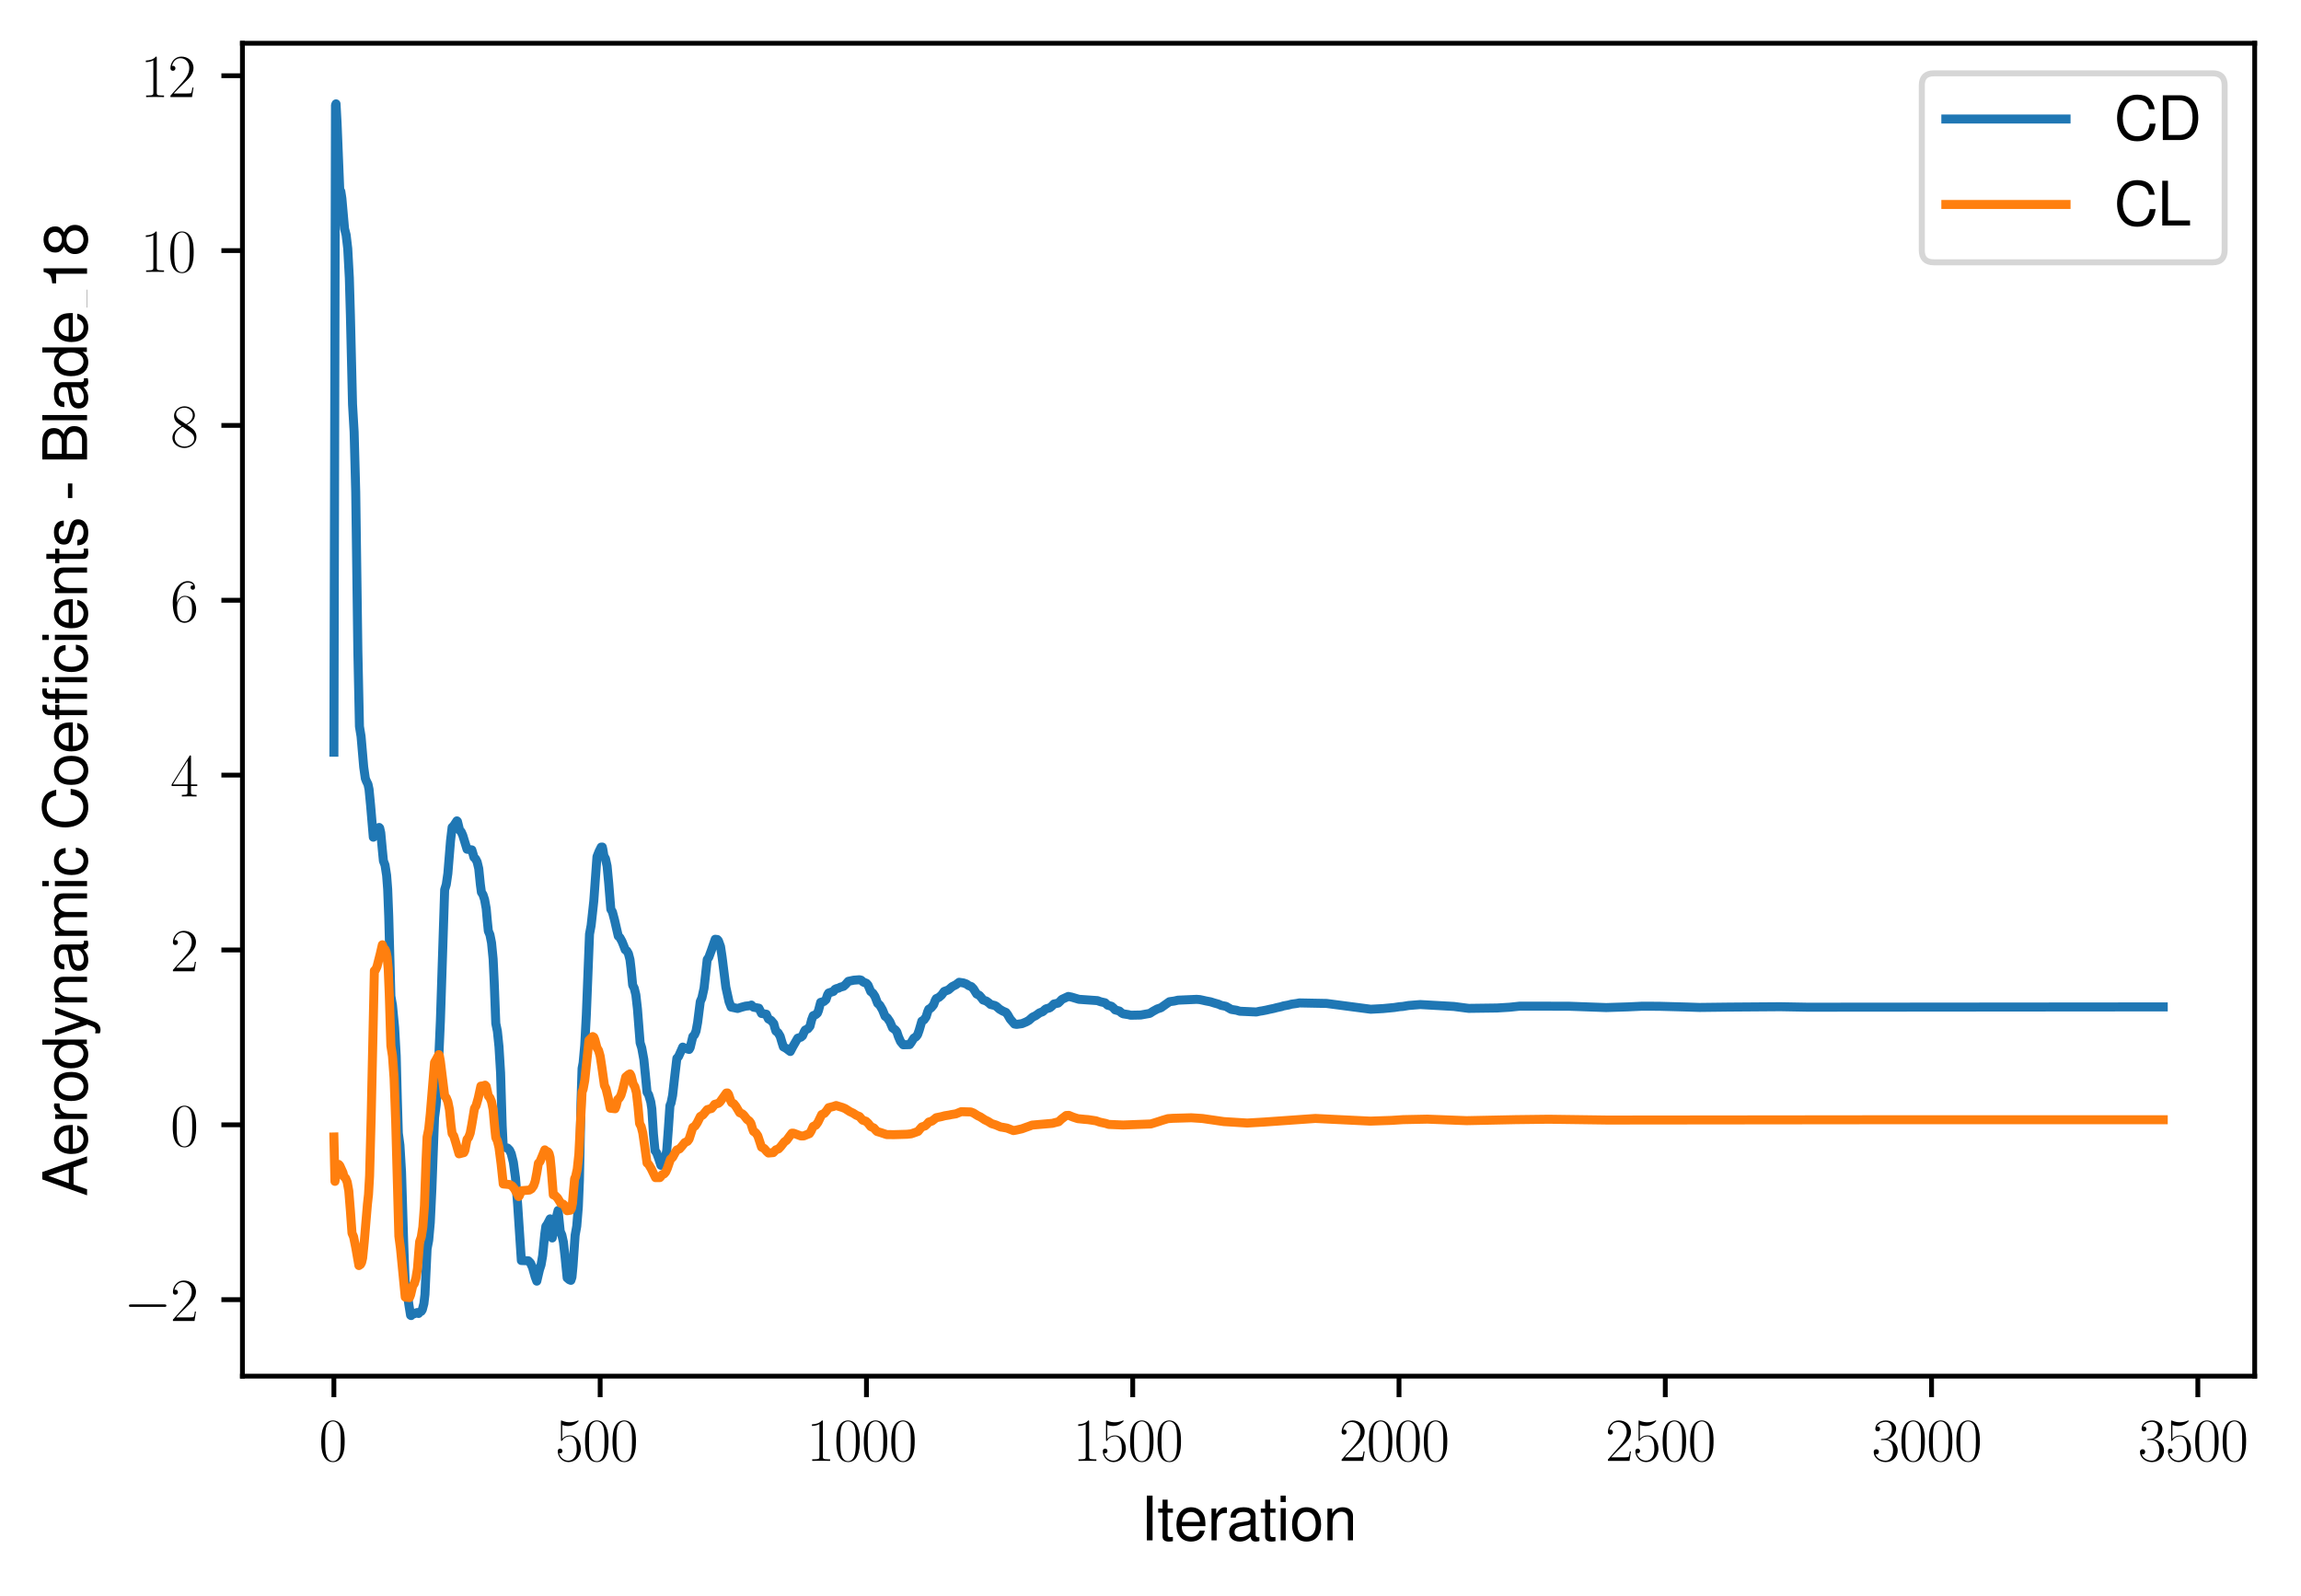 <?xml version="1.0" encoding="utf-8" standalone="no"?>
<!DOCTYPE svg PUBLIC "-//W3C//DTD SVG 1.1//EN"
  "http://www.w3.org/Graphics/SVG/1.1/DTD/svg11.dtd">
<svg xmlns:xlink="http://www.w3.org/1999/xlink" width="382.839pt" height="265.601pt" viewBox="0 0 382.839 265.601" xmlns="http://www.w3.org/2000/svg" version="1.1">
 <defs>
  <style type="text/css">*{stroke-linejoin: round; stroke-linecap: butt}</style>
 </defs>
 <g id="figure_1">
  <g id="patch_1">
   <path d="M 0 265.601 
L 382.839 265.601 
L 382.839 0 
L 0 0 
z
" style="fill: #ffffff"/>
  </g>
  <g id="axes_1">
   <g id="patch_2">
    <path d="M 40.335 228.96 
L 375.135 228.96 
L 375.135 7.2 
L 40.335 7.2 
z
" style="fill: #ffffff"/>
   </g>
   <g id="matplotlib.axis_1">
    <g id="xtick_1">
     <g id="line2d_1">
      <defs>
       <path id="mf5f11f2e74" d="M 0 0 
L 0 3.5 
" style="stroke: #000000; stroke-width: 0.8"/>
      </defs>
      <g>
       <use xlink:href="#mf5f11f2e74" x="55.553" y="228.96" style="stroke: #000000; stroke-width: 0.8"/>
      </g>
     </g>
     <g id="text_1">
      <!-- $\mathdefault{0}$ -->
      <g transform="translate(53.062 243.058) scale(0.1 -0.1)">
       <defs>
        <path id="CMR17-30" d="M 2688 2038 
C 2688 2430 2682 3099 2413 3613 
C 2176 4063 1798 4224 1466 4224 
C 1158 4224 768 4082 525 3620 
C 269 3137 243 2539 243 2038 
C 243 1671 250 1112 448 623 
C 723 -39 1216 -128 1466 -128 
C 1760 -128 2208 -7 2470 604 
C 2662 1048 2688 1568 2688 2038 
z
M 1466 -26 
C 1056 -26 813 328 723 816 
C 653 1196 653 1749 653 2109 
C 653 2604 653 3015 736 3407 
C 858 3954 1216 4121 1466 4121 
C 1728 4121 2067 3947 2189 3420 
C 2272 3054 2278 2623 2278 2109 
C 2278 1691 2278 1176 2202 797 
C 2067 96 1690 -26 1466 -26 
z
" transform="scale(0.016)"/>
       </defs>
       <use xlink:href="#CMR17-30" transform="scale(0.996)"/>
      </g>
     </g>
    </g>
    <g id="xtick_2">
     <g id="line2d_2">
      <g>
       <use xlink:href="#mf5f11f2e74" x="99.856" y="228.96" style="stroke: #000000; stroke-width: 0.8"/>
      </g>
     </g>
     <g id="text_2">
      <!-- $\mathdefault{500}$ -->
      <g transform="translate(92.384 243.058) scale(0.1 -0.1)">
       <defs>
        <path id="CMR17-35" d="M 730 3750 
C 794 3724 1056 3641 1325 3641 
C 1920 3641 2246 3961 2432 4140 
C 2432 4191 2432 4224 2394 4224 
C 2387 4224 2374 4224 2323 4198 
C 2099 4102 1837 4032 1517 4032 
C 1325 4032 1037 4055 723 4191 
C 653 4224 640 4224 634 4224 
C 602 4224 595 4217 595 4090 
L 595 2231 
C 595 2113 595 2080 659 2080 
C 691 2080 704 2093 736 2139 
C 941 2435 1222 2560 1542 2560 
C 1766 2560 2246 2415 2246 1293 
C 2246 1087 2246 716 2054 422 
C 1894 159 1645 25 1370 25 
C 947 25 518 319 403 812 
C 429 806 480 793 506 793 
C 589 793 749 838 749 1036 
C 749 1209 627 1280 506 1280 
C 358 1280 262 1190 262 1011 
C 262 454 704 -128 1382 -128 
C 2042 -128 2669 441 2669 1267 
C 2669 2054 2170 2662 1549 2662 
C 1222 2662 947 2540 730 2304 
L 730 3750 
z
" transform="scale(0.016)"/>
       </defs>
       <use xlink:href="#CMR17-35" transform="scale(0.996)"/>
       <use xlink:href="#CMR17-30" transform="translate(45.69 0) scale(0.996)"/>
       <use xlink:href="#CMR17-30" transform="translate(91.381 0) scale(0.996)"/>
      </g>
     </g>
    </g>
    <g id="xtick_3">
     <g id="line2d_3">
      <g>
       <use xlink:href="#mf5f11f2e74" x="144.16" y="228.96" style="stroke: #000000; stroke-width: 0.8"/>
      </g>
     </g>
     <g id="text_3">
      <!-- $\mathdefault{1000}$ -->
      <g transform="translate(134.197 243.058) scale(0.1 -0.1)">
       <defs>
        <path id="CMR17-31" d="M 1702 4083 
C 1702 4217 1696 4224 1606 4224 
C 1357 3927 979 3833 621 3820 
C 602 3820 570 3820 563 3808 
C 557 3795 557 3782 557 3648 
C 755 3648 1088 3686 1344 3839 
L 1344 467 
C 1344 243 1331 166 781 166 
L 589 166 
L 589 0 
C 896 6 1216 12 1523 12 
C 1830 12 2150 6 2458 0 
L 2458 166 
L 2266 166 
C 1715 166 1702 236 1702 467 
L 1702 4083 
z
" transform="scale(0.016)"/>
       </defs>
       <use xlink:href="#CMR17-31" transform="scale(0.996)"/>
       <use xlink:href="#CMR17-30" transform="translate(45.69 0) scale(0.996)"/>
       <use xlink:href="#CMR17-30" transform="translate(91.381 0) scale(0.996)"/>
       <use xlink:href="#CMR17-30" transform="translate(137.071 0) scale(0.996)"/>
      </g>
     </g>
    </g>
    <g id="xtick_4">
     <g id="line2d_4">
      <g>
       <use xlink:href="#mf5f11f2e74" x="188.463" y="228.96" style="stroke: #000000; stroke-width: 0.8"/>
      </g>
     </g>
     <g id="text_4">
      <!-- $\mathdefault{1500}$ -->
      <g transform="translate(178.5 243.058) scale(0.1 -0.1)">
       <use xlink:href="#CMR17-31" transform="scale(0.996)"/>
       <use xlink:href="#CMR17-35" transform="translate(45.69 0) scale(0.996)"/>
       <use xlink:href="#CMR17-30" transform="translate(91.381 0) scale(0.996)"/>
       <use xlink:href="#CMR17-30" transform="translate(137.071 0) scale(0.996)"/>
      </g>
     </g>
    </g>
    <g id="xtick_5">
     <g id="line2d_5">
      <g>
       <use xlink:href="#mf5f11f2e74" x="232.766" y="228.96" style="stroke: #000000; stroke-width: 0.8"/>
      </g>
     </g>
     <g id="text_5">
      <!-- $\mathdefault{2000}$ -->
      <g transform="translate(222.803 243.058) scale(0.1 -0.1)">
       <defs>
        <path id="CMR17-32" d="M 2669 990 
L 2554 990 
C 2490 537 2438 460 2413 422 
C 2381 371 1920 371 1830 371 
L 602 371 
C 832 620 1280 1073 1824 1596 
C 2214 1966 2669 2400 2669 3033 
C 2669 3788 2067 4224 1395 4224 
C 691 4224 262 3603 262 3027 
C 262 2777 448 2745 525 2745 
C 589 2745 781 2783 781 3007 
C 781 3206 614 3264 525 3264 
C 486 3264 448 3257 422 3244 
C 544 3788 915 4057 1306 4057 
C 1862 4057 2227 3616 2227 3033 
C 2227 2477 1901 1998 1536 1583 
L 262 147 
L 262 0 
L 2515 0 
L 2669 990 
z
" transform="scale(0.016)"/>
       </defs>
       <use xlink:href="#CMR17-32" transform="scale(0.996)"/>
       <use xlink:href="#CMR17-30" transform="translate(45.69 0) scale(0.996)"/>
       <use xlink:href="#CMR17-30" transform="translate(91.381 0) scale(0.996)"/>
       <use xlink:href="#CMR17-30" transform="translate(137.071 0) scale(0.996)"/>
      </g>
     </g>
    </g>
    <g id="xtick_6">
     <g id="line2d_6">
      <g>
       <use xlink:href="#mf5f11f2e74" x="277.069" y="228.96" style="stroke: #000000; stroke-width: 0.8"/>
      </g>
     </g>
     <g id="text_6">
      <!-- $\mathdefault{2500}$ -->
      <g transform="translate(267.107 243.058) scale(0.1 -0.1)">
       <use xlink:href="#CMR17-32" transform="scale(0.996)"/>
       <use xlink:href="#CMR17-35" transform="translate(45.69 0) scale(0.996)"/>
       <use xlink:href="#CMR17-30" transform="translate(91.381 0) scale(0.996)"/>
       <use xlink:href="#CMR17-30" transform="translate(137.071 0) scale(0.996)"/>
      </g>
     </g>
    </g>
    <g id="xtick_7">
     <g id="line2d_7">
      <g>
       <use xlink:href="#mf5f11f2e74" x="321.373" y="228.96" style="stroke: #000000; stroke-width: 0.8"/>
      </g>
     </g>
     <g id="text_7">
      <!-- $\mathdefault{3000}$ -->
      <g transform="translate(311.41 243.058) scale(0.1 -0.1)">
       <defs>
        <path id="CMR17-33" d="M 1414 2176 
C 1984 2176 2234 1673 2234 1094 
C 2234 322 1824 25 1453 25 
C 1114 25 563 193 390 691 
C 422 678 454 678 486 678 
C 640 678 755 780 755 947 
C 755 1132 614 1216 486 1216 
C 378 1216 211 1164 211 927 
C 211 335 787 -128 1466 -128 
C 2176 -128 2720 432 2720 1087 
C 2720 1718 2208 2176 1600 2246 
C 2086 2347 2554 2776 2554 3353 
C 2554 3856 2048 4224 1472 4224 
C 890 4224 378 3862 378 3347 
C 378 3123 544 3084 627 3084 
C 762 3084 877 3167 877 3334 
C 877 3500 762 3584 627 3584 
C 602 3584 570 3584 544 3571 
C 730 3999 1235 4076 1459 4076 
C 1683 4076 2106 3966 2106 3347 
C 2106 3167 2080 2851 1862 2574 
C 1670 2329 1453 2316 1242 2297 
C 1210 2297 1062 2284 1037 2284 
C 992 2278 966 2272 966 2227 
C 966 2182 973 2176 1101 2176 
L 1414 2176 
z
" transform="scale(0.016)"/>
       </defs>
       <use xlink:href="#CMR17-33" transform="scale(0.996)"/>
       <use xlink:href="#CMR17-30" transform="translate(45.69 0) scale(0.996)"/>
       <use xlink:href="#CMR17-30" transform="translate(91.381 0) scale(0.996)"/>
       <use xlink:href="#CMR17-30" transform="translate(137.071 0) scale(0.996)"/>
      </g>
     </g>
    </g>
    <g id="xtick_8">
     <g id="line2d_8">
      <g>
       <use xlink:href="#mf5f11f2e74" x="365.676" y="228.96" style="stroke: #000000; stroke-width: 0.8"/>
      </g>
     </g>
     <g id="text_8">
      <!-- $\mathdefault{3500}$ -->
      <g transform="translate(355.713 243.058) scale(0.1 -0.1)">
       <use xlink:href="#CMR17-33" transform="scale(0.996)"/>
       <use xlink:href="#CMR17-35" transform="translate(45.69 0) scale(0.996)"/>
       <use xlink:href="#CMR17-30" transform="translate(91.381 0) scale(0.996)"/>
       <use xlink:href="#CMR17-30" transform="translate(137.071 0) scale(0.996)"/>
      </g>
     </g>
    </g>
    <g id="text_9">
     <!-- Iteration -->
     <g transform="translate(189.787 256.279) scale(0.1 -0.1)">
      <defs>
       <path id="NimbusSanL-Regu-49" d="M 1242 4672 
L 640 4672 
L 640 0 
L 1242 0 
L 1242 4672 
z
" transform="scale(0.016)"/>
       <path id="NimbusSanL-Regu-74" d="M 1626 3328 
L 1075 3328 
L 1075 4249 
L 544 4249 
L 544 3328 
L 90 3328 
L 90 2892 
L 544 2892 
L 544 402 
C 544 64 774 -128 1190 -128 
C 1318 -128 1446 -116 1626 -84 
L 1626 364 
C 1555 345 1472 339 1370 339 
C 1139 339 1075 402 1075 634 
L 1075 2892 
L 1626 2892 
L 1626 3328 
z
" transform="scale(0.016)"/>
       <path id="NimbusSanL-Regu-65" d="M 3283 1484 
C 3283 1998 3245 2311 3149 2565 
C 2931 3123 2419 3456 1792 3456 
C 858 3456 256 2734 256 1619 
C 256 545 838 -128 1779 -128 
C 2547 -128 3078 307 3213 1018 
L 2675 1018 
C 2528 588 2227 364 1798 364 
C 1459 364 1171 514 992 787 
C 864 974 819 1161 813 1484 
L 3283 1484 
z
M 826 1920 
C 870 2552 1248 2963 1786 2963 
C 2310 2963 2714 2519 2714 1959 
C 2714 1946 2714 1933 2707 1920 
L 826 1920 
z
" transform="scale(0.016)"/>
       <path id="NimbusSanL-Regu-72" d="M 442 3328 
L 442 0 
L 979 0 
L 979 1727 
C 979 2203 1101 2514 1357 2698 
C 1523 2819 1683 2857 2054 2863 
L 2054 3404 
C 1965 3449 1920 3456 1850 3456 
C 1504 3456 1242 3251 934 2750 
L 934 3328 
L 442 3328 
z
" transform="scale(0.016)"/>
       <path id="NimbusSanL-Regu-61" d="M 3424 332 
C 3366 320 3341 320 3309 320 
C 3123 320 3021 415 3021 581 
L 3021 2542 
C 3021 3135 2586 3456 1760 3456 
C 1274 3456 870 3315 646 3065 
C 493 2893 429 2702 416 2370 
L 954 2370 
C 998 2778 1242 2963 1741 2963 
C 2221 2963 2490 2784 2490 2466 
L 2490 2326 
C 2490 2103 2355 2007 1933 1956 
C 1178 1861 1062 1835 858 1753 
C 467 1593 269 1294 269 861 
C 269 256 691 -128 1370 -128 
C 1792 -128 2131 19 2509 364 
C 2547 25 2714 -128 3059 -128 
C 3168 -128 3251 -116 3424 -71 
L 3424 332 
z
M 2490 1071 
C 2490 893 2438 785 2278 638 
C 2061 441 1798 339 1485 339 
C 1069 339 826 536 826 874 
C 826 1224 1062 1402 1632 1485 
C 2195 1562 2310 1587 2490 1670 
L 2490 1071 
z
" transform="scale(0.016)"/>
       <path id="NimbusSanL-Regu-69" d="M 960 3358 
L 429 3358 
L 429 0 
L 960 0 
L 960 3358 
z
M 960 4672 
L 422 4672 
L 422 3999 
L 960 3999 
L 960 4672 
z
" transform="scale(0.016)"/>
       <path id="NimbusSanL-Regu-6f" d="M 1741 3456 
C 800 3456 230 2784 230 1663 
C 230 543 794 -128 1747 -128 
C 2688 -128 3264 543 3264 1638 
C 3264 2791 2707 3456 1741 3456 
z
M 1747 2963 
C 2349 2963 2707 2472 2707 1644 
C 2707 861 2336 364 1747 364 
C 1152 364 787 855 787 1663 
C 787 2466 1152 2963 1747 2963 
z
" transform="scale(0.016)"/>
       <path id="NimbusSanL-Regu-6e" d="M 448 3328 
L 448 0 
L 986 0 
L 986 1835 
C 986 2539 1344 2988 1894 2988 
C 2317 2988 2586 2732 2586 2328 
L 2586 0 
L 3117 0 
L 3117 2539 
C 3117 3097 2701 3456 2054 3456 
C 1555 3456 1235 3263 941 2796 
L 941 3328 
L 448 3328 
z
" transform="scale(0.016)"/>
      </defs>
      <use xlink:href="#NimbusSanL-Regu-49" transform="scale(0.996)"/>
      <use xlink:href="#NimbusSanL-Regu-74" transform="translate(27.695 0) scale(0.996)"/>
      <use xlink:href="#NimbusSanL-Regu-65" transform="translate(55.39 0) scale(0.996)"/>
      <use xlink:href="#NimbusSanL-Regu-72" transform="translate(110.782 0) scale(0.996)"/>
      <use xlink:href="#NimbusSanL-Regu-61" transform="translate(142.961 0) scale(0.996)"/>
      <use xlink:href="#NimbusSanL-Regu-74" transform="translate(198.353 0) scale(0.996)"/>
      <use xlink:href="#NimbusSanL-Regu-69" transform="translate(226.048 0) scale(0.996)"/>
      <use xlink:href="#NimbusSanL-Regu-6f" transform="translate(248.165 0) scale(0.996)"/>
      <use xlink:href="#NimbusSanL-Regu-6e" transform="translate(303.556 0) scale(0.996)"/>
     </g>
    </g>
   </g>
   <g id="matplotlib.axis_2">
    <g id="ytick_1">
     <g id="line2d_9">
      <defs>
       <path id="m9a852f6ca1" d="M 0 0 
L -3.5 0 
" style="stroke: #000000; stroke-width: 0.8"/>
      </defs>
      <g>
       <use xlink:href="#m9a852f6ca1" x="40.335" y="216.233" style="stroke: #000000; stroke-width: 0.8"/>
      </g>
     </g>
     <g id="text_10">
      <!-- $\mathdefault{−2}$ -->
      <g transform="translate(20.605 219.782) scale(0.1 -0.1)">
       <defs>
        <path id="CMSY10-0" d="M 4218 1472 
C 4326 1472 4442 1472 4442 1600 
C 4442 1728 4326 1728 4218 1728 
L 755 1728 
C 646 1728 531 1728 531 1600 
C 531 1472 646 1472 755 1472 
L 4218 1472 
z
" transform="scale(0.016)"/>
       </defs>
       <use xlink:href="#CMSY10-0" transform="scale(0.996)"/>
       <use xlink:href="#CMR17-32" transform="translate(77.487 0) scale(0.996)"/>
      </g>
     </g>
    </g>
    <g id="ytick_2">
     <g id="line2d_10">
      <g>
       <use xlink:href="#m9a852f6ca1" x="40.335" y="187.142" style="stroke: #000000; stroke-width: 0.8"/>
      </g>
     </g>
     <g id="text_11">
      <!-- $\mathdefault{0}$ -->
      <g transform="translate(28.353 190.692) scale(0.1 -0.1)">
       <use xlink:href="#CMR17-30" transform="scale(0.996)"/>
      </g>
     </g>
    </g>
    <g id="ytick_3">
     <g id="line2d_11">
      <g>
       <use xlink:href="#m9a852f6ca1" x="40.335" y="158.052" style="stroke: #000000; stroke-width: 0.8"/>
      </g>
     </g>
     <g id="text_12">
      <!-- $\mathdefault{2}$ -->
      <g transform="translate(28.353 161.601) scale(0.1 -0.1)">
       <use xlink:href="#CMR17-32" transform="scale(0.996)"/>
      </g>
     </g>
    </g>
    <g id="ytick_4">
     <g id="line2d_12">
      <g>
       <use xlink:href="#m9a852f6ca1" x="40.335" y="128.962" style="stroke: #000000; stroke-width: 0.8"/>
      </g>
     </g>
     <g id="text_13">
      <!-- $\mathdefault{4}$ -->
      <g transform="translate(28.353 132.511) scale(0.1 -0.1)">
       <defs>
        <path id="CMR17-34" d="M 2150 4147 
C 2150 4281 2144 4288 2029 4288 
L 128 1254 
L 128 1088 
L 1779 1088 
L 1779 460 
C 1779 230 1766 166 1318 166 
L 1197 166 
L 1197 0 
C 1402 12 1747 12 1965 12 
C 2182 12 2528 12 2733 0 
L 2733 166 
L 2611 166 
C 2163 166 2150 230 2150 460 
L 2150 1088 
L 2803 1088 
L 2803 1254 
L 2150 1254 
L 2150 4147 
z
M 1798 3723 
L 1798 1254 
L 256 1254 
L 1798 3723 
z
" transform="scale(0.016)"/>
       </defs>
       <use xlink:href="#CMR17-34" transform="scale(0.996)"/>
      </g>
     </g>
    </g>
    <g id="ytick_5">
     <g id="line2d_13">
      <g>
       <use xlink:href="#m9a852f6ca1" x="40.335" y="99.872" style="stroke: #000000; stroke-width: 0.8"/>
      </g>
     </g>
     <g id="text_14">
      <!-- $\mathdefault{6}$ -->
      <g transform="translate(28.353 103.421) scale(0.1 -0.1)">
       <defs>
        <path id="CMR17-36" d="M 678 2198 
C 678 3712 1395 4076 1811 4076 
C 1946 4076 2272 4049 2400 3782 
C 2298 3782 2106 3782 2106 3558 
C 2106 3385 2246 3328 2336 3328 
C 2394 3328 2566 3353 2566 3571 
C 2566 3987 2246 4224 1805 4224 
C 1043 4224 243 3411 243 2011 
C 243 257 966 -128 1478 -128 
C 2099 -128 2688 431 2688 1295 
C 2688 2101 2170 2688 1517 2688 
C 1126 2688 838 2430 678 1979 
L 678 2198 
z
M 1478 25 
C 691 25 691 1212 691 1450 
C 691 1914 909 2585 1504 2585 
C 1613 2585 1926 2585 2138 2140 
C 2253 1889 2253 1624 2253 1302 
C 2253 954 2253 696 2118 438 
C 1978 173 1773 25 1478 25 
z
" transform="scale(0.016)"/>
       </defs>
       <use xlink:href="#CMR17-36" transform="scale(0.996)"/>
      </g>
     </g>
    </g>
    <g id="ytick_6">
     <g id="line2d_14">
      <g>
       <use xlink:href="#m9a852f6ca1" x="40.335" y="70.782" style="stroke: #000000; stroke-width: 0.8"/>
      </g>
     </g>
     <g id="text_15">
      <!-- $\mathdefault{8}$ -->
      <g transform="translate(28.353 74.331) scale(0.1 -0.1)">
       <defs>
        <path id="CMR17-38" d="M 1741 2289 
C 2144 2494 2554 2803 2554 3298 
C 2554 3884 1990 4224 1472 4224 
C 890 4224 378 3800 378 3215 
C 378 3054 416 2777 666 2533 
C 730 2469 998 2276 1171 2154 
C 883 2006 211 1652 211 945 
C 211 282 838 -128 1459 -128 
C 2144 -128 2720 366 2720 1022 
C 2720 1607 2330 1877 2074 2051 
L 1741 2289 
z
M 902 2855 
C 851 2887 595 3086 595 3388 
C 595 3781 998 4076 1459 4076 
C 1965 4076 2336 3716 2336 3298 
C 2336 2700 1670 2359 1638 2359 
C 1632 2359 1626 2359 1574 2398 
L 902 2855 
z
M 2080 1536 
C 2176 1466 2483 1253 2483 861 
C 2483 385 2010 25 1472 25 
C 890 25 448 443 448 951 
C 448 1459 838 1884 1280 2083 
L 2080 1536 
z
" transform="scale(0.016)"/>
       </defs>
       <use xlink:href="#CMR17-38" transform="scale(0.996)"/>
      </g>
     </g>
    </g>
    <g id="ytick_7">
     <g id="line2d_15">
      <g>
       <use xlink:href="#m9a852f6ca1" x="40.335" y="41.691" style="stroke: #000000; stroke-width: 0.8"/>
      </g>
     </g>
     <g id="text_16">
      <!-- $\mathdefault{10}$ -->
      <g transform="translate(23.372 45.241) scale(0.1 -0.1)">
       <use xlink:href="#CMR17-31" transform="scale(0.996)"/>
       <use xlink:href="#CMR17-30" transform="translate(45.69 0) scale(0.996)"/>
      </g>
     </g>
    </g>
    <g id="ytick_8">
     <g id="line2d_16">
      <g>
       <use xlink:href="#m9a852f6ca1" x="40.335" y="12.601" style="stroke: #000000; stroke-width: 0.8"/>
      </g>
     </g>
     <g id="text_17">
      <!-- $\mathdefault{12}$ -->
      <g transform="translate(23.372 16.15) scale(0.1 -0.1)">
       <use xlink:href="#CMR17-31" transform="scale(0.996)"/>
       <use xlink:href="#CMR17-32" transform="translate(45.69 0) scale(0.996)"/>
      </g>
     </g>
    </g>
    <g id="text_18">
     <!-- Aerodynamic Coefficients - Blade_18 -->
     <g transform="translate(14.483 199.05) rotate(-90) scale(0.1 -0.1)">
      <defs>
       <path id="NimbusSanL-Regu-41" d="M 3034 1408 
L 3514 0 
L 4179 0 
L 2541 4672 
L 1773 4672 
L 109 0 
L 742 0 
L 1235 1408 
L 3034 1408 
z
M 2867 1907 
L 1382 1907 
L 2150 4032 
L 2867 1907 
z
" transform="scale(0.016)"/>
       <path id="NimbusSanL-Regu-64" d="M 3168 4672 
L 2637 4672 
L 2637 2937 
C 2413 3276 2054 3456 1606 3456 
C 736 3456 166 2759 166 1695 
C 166 568 723 -128 1626 -128 
C 2086 -128 2406 44 2694 460 
L 2694 19 
L 3168 19 
L 3168 4672 
z
M 1696 2956 
C 2272 2956 2637 2447 2637 1651 
C 2637 880 2266 371 1702 371 
C 1114 371 723 887 723 1663 
C 723 2440 1114 2956 1696 2956 
z
" transform="scale(0.016)"/>
       <path id="NimbusSanL-Regu-79" d="M 2483 3328 
L 1555 724 
L 698 3328 
L 128 3328 
L 1261 -29 
L 1056 -558 
C 973 -794 851 -884 627 -884 
C 550 -884 461 -871 346 -845 
L 346 -1325 
C 454 -1383 563 -1408 704 -1408 
C 877 -1408 1062 -1351 1203 -1248 
C 1370 -1127 1466 -986 1568 -718 
L 3059 3328 
L 2483 3328 
z
" transform="scale(0.016)"/>
       <path id="NimbusSanL-Regu-6d" d="M 448 3328 
L 448 0 
L 986 0 
L 986 2089 
C 986 2597 1338 2988 1773 2988 
C 2170 2988 2394 2744 2394 2315 
L 2394 0 
L 2931 0 
L 2931 2109 
C 2931 2597 3283 2988 3718 2988 
C 4109 2988 4339 2738 4339 2315 
L 4339 0 
L 4877 0 
L 4877 2520 
C 4877 3123 4531 3456 3904 3456 
C 3456 3456 3187 3321 2874 2943 
C 2675 3302 2406 3456 1971 3456 
C 1523 3456 1229 3289 941 2886 
L 941 3328 
L 448 3328 
z
" transform="scale(0.016)"/>
       <path id="NimbusSanL-Regu-63" d="M 3014 2237 
C 2989 2561 2918 2771 2790 2956 
C 2560 3270 2157 3456 1690 3456 
C 787 3456 198 2740 198 1632 
C 198 555 774 -128 1683 -128 
C 2483 -128 2989 352 3053 1167 
L 2515 1167 
C 2426 632 2150 364 1696 364 
C 1107 364 755 842 755 1632 
C 755 2466 1101 2963 1683 2963 
C 2131 2963 2413 2701 2477 2237 
L 3014 2237 
z
" transform="scale(0.016)"/>
       <path id="NimbusSanL-Regu-43" d="M 4237 3219 
C 4051 4236 3462 4736 2438 4736 
C 1811 4736 1306 4537 960 4154 
C 538 3696 307 3035 307 2284 
C 307 1522 544 867 986 415 
C 1344 44 1805 -128 2413 -128 
C 3552 -128 4192 485 4333 1712 
L 3718 1712 
C 3667 1394 3603 1178 3507 994 
C 3315 612 2918 396 2419 396 
C 1491 396 902 1134 902 2291 
C 902 3480 1466 4211 2368 4211 
C 2746 4211 3098 4096 3290 3918 
C 3462 3759 3558 3562 3629 3219 
L 4237 3219 
z
" transform="scale(0.016)"/>
       <path id="NimbusSanL-Regu-66" d="M 1651 3328 
L 1094 3328 
L 1094 3860 
C 1094 4087 1222 4204 1466 4204 
C 1510 4204 1530 4204 1651 4198 
L 1651 4639 
C 1530 4665 1459 4672 1350 4672 
C 858 4672 563 4390 563 3905 
L 563 3328 
L 115 3328 
L 115 2892 
L 563 2892 
L 563 0 
L 1094 0 
L 1094 2892 
L 1651 2892 
L 1651 3328 
z
" transform="scale(0.016)"/>
       <path id="NimbusSanL-Regu-2" d="M 1613 3328 
L 1056 3328 
L 1056 3860 
C 1056 4087 1184 4204 1427 4204 
C 1472 4204 1491 4204 1613 4198 
L 1613 4639 
C 1491 4665 1421 4672 1312 4672 
C 819 4672 525 4390 525 3905 
L 525 3328 
L 77 3328 
L 77 2892 
L 525 2892 
L 525 0 
L 1056 0 
L 1056 2892 
L 1613 2892 
L 1613 3328 
z
M 2790 3328 
L 2259 3328 
L 2259 0 
L 2790 0 
L 2790 3328 
z
M 2790 4672 
L 2259 4672 
L 2259 3999 
L 2790 3999 
L 2790 4672 
z
" transform="scale(0.016)"/>
       <path id="NimbusSanL-Regu-73" d="M 2803 2428 
C 2797 3084 2362 3456 1587 3456 
C 806 3456 301 3052 301 2434 
C 301 1912 570 1663 1363 1472 
L 1862 1351 
C 2234 1262 2381 1129 2381 887 
C 2381 574 2067 364 1600 364 
C 1312 364 1069 447 934 587 
C 851 683 813 778 781 1014 
L 218 1014 
C 243 243 678 -128 1555 -128 
C 2400 -128 2938 288 2938 931 
C 2938 1428 2656 1702 1990 1861 
L 1478 1982 
C 1043 2084 858 2224 858 2459 
C 858 2765 1133 2963 1568 2963 
C 1997 2963 2227 2778 2240 2428 
L 2803 2428 
z
" transform="scale(0.016)"/>
       <path id="NimbusSanL-Regu-2d" d="M 1818 1996 
L 294 1996 
L 294 1536 
L 1818 1536 
L 1818 1996 
z
" transform="scale(0.016)"/>
       <path id="NimbusSanL-Regu-42" d="M 506 0 
L 2611 0 
C 3053 0 3379 121 3629 390 
C 3859 632 3987 961 3987 1321 
C 3987 1878 3731 2214 3136 2444 
C 3558 2643 3782 2994 3782 3476 
C 3782 3821 3654 4127 3411 4345 
C 3168 4569 2848 4672 2400 4672 
L 506 4672 
L 506 0 
z
M 1101 2636 
L 1101 4147 
L 2253 4147 
C 2586 4147 2771 4101 2931 3977 
C 3098 3847 3187 3652 3187 3391 
C 3187 3138 3098 2936 2931 2806 
C 2771 2682 2586 2636 2253 2636 
L 1101 2636 
z
M 1101 524 
L 1101 2112 
L 2554 2112 
C 2842 2112 3034 2042 3174 1890 
C 3315 1745 3392 1542 3392 1315 
C 3392 1093 3315 891 3174 746 
C 3034 594 2842 524 2554 524 
L 1101 524 
z
" transform="scale(0.016)"/>
       <path id="NimbusSanL-Regu-6c" d="M 973 4672 
L 435 4672 
L 435 0 
L 973 0 
L 973 4672 
z
" transform="scale(0.016)"/>
       <path id="NimbusSanL-Regu-31" d="M 1658 3232 
L 1658 0 
L 2221 0 
L 2221 4537 
L 1850 4537 
C 1651 3840 1523 3744 653 3635 
L 653 3232 
L 1658 3232 
z
" transform="scale(0.016)"/>
       <path id="NimbusSanL-Regu-38" d="M 2502 2399 
C 2970 2681 3123 2910 3123 3337 
C 3123 4044 2566 4544 1760 4544 
C 960 4544 397 4044 397 3337 
C 397 2917 550 2687 1011 2399 
C 493 2150 237 1774 237 1276 
C 237 447 864 -128 1760 -128 
C 2656 -128 3283 447 3283 1270 
C 3283 1774 3027 2150 2502 2399 
z
M 1760 4044 
C 2240 4044 2547 3764 2547 3324 
C 2547 2904 2234 2624 1760 2624 
C 1286 2624 973 2904 973 3331 
C 973 3764 1286 4044 1760 4044 
z
M 1760 2150 
C 2323 2150 2707 1793 2707 1264 
C 2707 728 2323 371 1747 371 
C 1197 371 813 734 813 1264 
C 813 1793 1197 2150 1760 2150 
z
" transform="scale(0.016)"/>
      </defs>
      <use xlink:href="#NimbusSanL-Regu-41" transform="scale(0.996)"/>
      <use xlink:href="#NimbusSanL-Regu-65" transform="translate(66.45 0) scale(0.996)"/>
      <use xlink:href="#NimbusSanL-Regu-72" transform="translate(121.842 0) scale(0.996)"/>
      <use xlink:href="#NimbusSanL-Regu-6f" transform="translate(155.017 0) scale(0.996)"/>
      <use xlink:href="#NimbusSanL-Regu-64" transform="translate(210.409 0) scale(0.996)"/>
      <use xlink:href="#NimbusSanL-Regu-79" transform="translate(265.8 0) scale(0.996)"/>
      <use xlink:href="#NimbusSanL-Regu-6e" transform="translate(315.613 0) scale(0.996)"/>
      <use xlink:href="#NimbusSanL-Regu-61" transform="translate(371.005 0) scale(0.996)"/>
      <use xlink:href="#NimbusSanL-Regu-6d" transform="translate(426.397 0) scale(0.996)"/>
      <use xlink:href="#NimbusSanL-Regu-69" transform="translate(509.385 0) scale(0.996)"/>
      <use xlink:href="#NimbusSanL-Regu-63" transform="translate(531.502 0) scale(0.996)"/>
      <use xlink:href="#NimbusSanL-Regu-43" transform="translate(609.01 0) scale(0.996)"/>
      <use xlink:href="#NimbusSanL-Regu-6f" transform="translate(680.94 0) scale(0.996)"/>
      <use xlink:href="#NimbusSanL-Regu-65" transform="translate(736.332 0) scale(0.996)"/>
      <use xlink:href="#NimbusSanL-Regu-66" transform="translate(791.724 0) scale(0.996)"/>
      <use xlink:href="#NimbusSanL-Regu-2" transform="translate(819.419 0) scale(0.996)"/>
      <use xlink:href="#NimbusSanL-Regu-63" transform="translate(869.232 0) scale(0.996)"/>
      <use xlink:href="#NimbusSanL-Regu-69" transform="translate(919.045 0) scale(0.996)"/>
      <use xlink:href="#NimbusSanL-Regu-65" transform="translate(941.162 0) scale(0.996)"/>
      <use xlink:href="#NimbusSanL-Regu-6e" transform="translate(996.554 0) scale(0.996)"/>
      <use xlink:href="#NimbusSanL-Regu-74" transform="translate(1051.945 0) scale(0.996)"/>
      <use xlink:href="#NimbusSanL-Regu-73" transform="translate(1079.641 0) scale(0.996)"/>
      <use xlink:href="#NimbusSanL-Regu-2d" transform="translate(1157.149 0) scale(0.996)"/>
      <use xlink:href="#NimbusSanL-Regu-42" transform="translate(1218.019 0) scale(0.996)"/>
      <use xlink:href="#NimbusSanL-Regu-6c" transform="translate(1284.469 0) scale(0.996)"/>
      <use xlink:href="#NimbusSanL-Regu-61" transform="translate(1306.586 0) scale(0.996)"/>
      <use xlink:href="#NimbusSanL-Regu-64" transform="translate(1361.978 0) scale(0.996)"/>
      <use xlink:href="#NimbusSanL-Regu-65" transform="translate(1417.37 0) scale(0.996)"/>
      <use xlink:href="#NimbusSanL-Regu-31" transform="translate(1508.627 0) scale(0.996)"/>
      <use xlink:href="#NimbusSanL-Regu-38" transform="translate(1564.019 0) scale(0.996)"/>
      <path d="M 1478.739 0 
L 1508.627 0 
L 1508.627 0.399 
L 1478.739 0.399 
L 1478.739 0 
z
"/>
     </g>
    </g>
   </g>
   <g id="line2d_17">
    <path d="M 55.553 125.15 
L 55.819 17.484 
L 55.907 17.28 
L 56.085 20.548 
L 56.528 31.647 
L 56.705 31.85 
L 56.882 33.014 
L 57.325 38.045 
L 57.591 39.09 
L 57.857 41.357 
L 58.123 46.228 
L 58.3 52.426 
L 58.654 67.275 
L 58.92 71.88 
L 59.186 81.908 
L 59.54 108.308 
L 59.806 120.873 
L 60.072 122.501 
L 60.515 127.631 
L 60.781 129.505 
L 60.958 129.951 
L 61.224 130.487 
L 61.401 131.319 
L 61.667 134.066 
L 62.11 139.291 
L 62.553 138.235 
L 63.084 137.67 
L 63.173 137.771 
L 63.35 138.553 
L 63.616 141.414 
L 63.793 143.238 
L 64.059 143.932 
L 64.325 145.637 
L 64.502 147.941 
L 64.679 152.49 
L 65.034 165.743 
L 65.3 167.263 
L 65.654 170.942 
L 65.92 175.659 
L 66.097 182.597 
L 66.274 188.531 
L 66.54 190.533 
L 66.806 194.992 
L 67.16 206.684 
L 67.426 213.818 
L 67.692 214.771 
L 68.046 217.185 
L 68.312 218.823 
L 68.401 218.88 
L 68.578 218.674 
L 68.933 218.575 
L 69.376 218.383 
L 69.641 218.532 
L 69.819 218.301 
L 70.084 218.177 
L 70.262 217.901 
L 70.527 216.893 
L 70.705 215.367 
L 70.882 211.545 
L 71.059 207.765 
L 71.325 206.36 
L 71.591 203.402 
L 71.857 197.778 
L 72.3 185.93 
L 72.565 183.876 
L 72.831 179.975 
L 73.274 169.819 
L 73.983 148.032 
L 74.249 147.168 
L 74.515 145.332 
L 74.958 139.888 
L 75.224 137.642 
L 75.489 137.386 
L 76.021 136.574 
L 76.11 136.664 
L 76.287 137.379 
L 76.464 138.119 
L 76.73 138.387 
L 76.996 138.989 
L 77.705 141.294 
L 78.502 141.402 
L 78.679 141.985 
L 78.856 142.642 
L 79.122 142.89 
L 79.388 143.411 
L 79.654 144.514 
L 79.92 147.131 
L 80.097 148.448 
L 80.363 148.863 
L 80.629 149.681 
L 80.894 151.146 
L 81.072 153.141 
L 81.249 154.902 
L 81.515 155.519 
L 81.78 156.85 
L 82.046 159.565 
L 82.224 163.346 
L 82.489 170.273 
L 82.755 171.559 
L 83.021 174.134 
L 83.287 178.495 
L 83.553 187.316 
L 83.73 190.842 
L 84.439 191.007 
L 84.793 191.365 
L 85.059 191.947 
L 85.413 193.371 
L 85.768 195.972 
L 86.122 200.338 
L 86.742 209.721 
L 87.894 209.766 
L 88.249 210.126 
L 88.603 210.881 
L 89.046 212.449 
L 89.312 213.152 
L 89.755 211.26 
L 90.021 210.444 
L 90.287 208.903 
L 90.641 205.318 
L 90.818 204.039 
L 91.084 203.653 
L 91.527 202.791 
L 91.704 204.2 
L 91.882 205.967 
L 91.97 205.526 
L 92.147 203.871 
L 92.413 203.169 
L 92.856 201.393 
L 93.034 203.158 
L 93.211 204.887 
L 93.477 205.474 
L 93.742 206.67 
L 94.008 209.044 
L 94.363 212.61 
L 94.717 212.913 
L 94.983 213.019 
L 95.16 212.491 
L 95.337 210.621 
L 95.692 205.516 
L 95.958 204.013 
L 96.223 200.777 
L 96.401 196.405 
L 96.666 183.403 
L 96.844 177.779 
L 97.021 176.829 
L 97.287 173.916 
L 97.552 168.903 
L 98.084 155.409 
L 98.35 153.984 
L 98.793 149.938 
L 99.325 142.531 
L 99.679 141.642 
L 100.033 140.939 
L 100.211 140.93 
L 100.299 141.3 
L 100.476 142.4 
L 100.742 142.875 
L 101.008 144.099 
L 101.274 146.913 
L 101.628 151.276 
L 101.894 151.724 
L 102.249 153.064 
L 102.869 155.745 
L 103.135 155.987 
L 103.489 156.635 
L 103.844 157.525 
L 104.021 158.01 
L 104.287 158.191 
L 104.552 158.652 
L 104.818 159.666 
L 104.995 161.164 
L 105.261 163.903 
L 105.527 164.425 
L 105.793 165.515 
L 106.059 167.847 
L 106.502 173.495 
L 106.768 174.335 
L 107.122 176.278 
L 107.388 178.943 
L 107.654 181.712 
L 107.919 182.141 
L 108.274 183.334 
L 108.451 184.494 
L 108.717 188.676 
L 108.983 191.438 
L 109.249 191.795 
L 109.603 192.771 
L 109.957 193.878 
L 110.135 193.566 
L 110.4 193.381 
L 110.666 192.853 
L 110.932 191.425 
L 111.198 187.856 
L 111.464 183.938 
L 111.641 183.531 
L 111.907 182.248 
L 112.261 179.091 
L 112.616 176.076 
L 112.881 175.802 
L 113.236 175.019 
L 113.59 174.213 
L 114.122 174.446 
L 114.654 174.603 
L 114.831 174.301 
L 115.097 173.178 
L 115.274 172.454 
L 115.54 172.189 
L 115.805 171.558 
L 116.071 170.12 
L 116.514 166.634 
L 116.78 166.032 
L 117.135 164.428 
L 117.4 162.089 
L 117.666 159.643 
L 117.932 159.271 
L 118.375 158.059 
L 118.995 156.273 
L 119.35 156.315 
L 119.527 156.511 
L 119.881 157.491 
L 120.147 159.267 
L 120.767 164.244 
L 121.299 166.662 
L 121.653 167.564 
L 122.185 167.669 
L 122.717 167.788 
L 123.426 167.563 
L 124.046 167.399 
L 124.755 167.326 
L 125.021 167.221 
L 125.198 167.427 
L 125.375 167.578 
L 126.261 167.737 
L 126.704 168.618 
L 127.501 168.741 
L 127.679 169.172 
L 127.856 169.531 
L 128.299 169.776 
L 128.742 170.313 
L 128.919 171 
L 129.096 171.546 
L 129.451 171.821 
L 129.805 172.424 
L 130.071 173.327 
L 130.337 174.17 
L 130.78 174.41 
L 131.489 174.944 
L 131.932 174.1 
L 132.729 172.723 
L 133.261 172.558 
L 133.527 172.324 
L 133.793 171.691 
L 133.97 171.377 
L 134.413 171.165 
L 134.767 170.734 
L 135.033 169.684 
L 135.299 168.985 
L 135.742 168.796 
L 136.008 168.549 
L 136.185 168.107 
L 136.539 166.769 
L 137.071 166.623 
L 137.425 166.311 
L 137.691 165.511 
L 137.868 165.212 
L 138.666 164.946 
L 138.932 164.596 
L 139.198 164.471 
L 139.463 164.425 
L 139.818 164.244 
L 140.349 164.096 
L 140.704 163.774 
L 141.147 163.269 
L 142.033 163.081 
L 143.008 163.005 
L 143.273 163.077 
L 143.628 163.386 
L 144.16 163.601 
L 144.425 163.901 
L 144.868 164.963 
L 145.223 165.237 
L 145.577 165.782 
L 146.02 166.926 
L 146.375 167.238 
L 146.818 168.001 
L 147.261 169.078 
L 147.615 169.339 
L 148.058 169.99 
L 148.501 171.021 
L 148.944 171.333 
L 149.21 171.666 
L 149.476 172.468 
L 149.83 173.284 
L 150.273 173.827 
L 151.337 173.803 
L 151.602 173.441 
L 152.046 172.719 
L 152.4 172.504 
L 152.666 172.152 
L 152.932 171.409 
L 153.375 169.886 
L 153.729 169.683 
L 154.083 169.179 
L 154.349 168.325 
L 154.526 167.909 
L 154.881 167.712 
L 155.324 167.184 
L 155.59 166.478 
L 155.767 166.148 
L 156.21 165.942 
L 156.653 165.558 
L 157.096 164.954 
L 157.805 164.693 
L 158.425 164.152 
L 159.045 163.837 
L 159.577 163.43 
L 160.286 163.535 
L 160.818 163.728 
L 161.172 163.988 
L 161.615 164.15 
L 161.969 164.519 
L 162.501 165.379 
L 162.944 165.601 
L 163.299 166.006 
L 163.564 166.37 
L 164.096 166.55 
L 164.539 166.87 
L 164.805 167.119 
L 165.514 167.292 
L 165.78 167.44 
L 166.311 167.903 
L 166.843 168.216 
L 167.374 168.446 
L 167.64 168.797 
L 168.083 169.561 
L 168.792 170.375 
L 169.147 170.433 
L 170.033 170.311 
L 170.742 170.017 
L 171.185 169.769 
L 171.805 169.225 
L 172.336 168.967 
L 172.957 168.516 
L 173.488 168.32 
L 173.843 167.988 
L 174.02 167.851 
L 174.64 167.685 
L 174.995 167.411 
L 175.349 167.043 
L 176.058 166.891 
L 176.324 166.648 
L 176.678 166.277 
L 177.741 165.783 
L 178.273 165.89 
L 179.514 166.263 
L 182.615 166.481 
L 182.881 166.588 
L 183.146 166.677 
L 183.855 166.838 
L 184.121 167.09 
L 184.298 167.241 
L 184.919 167.42 
L 185.273 167.717 
L 185.539 168.02 
L 186.248 168.215 
L 186.602 168.524 
L 186.868 168.676 
L 187.754 168.814 
L 188.108 168.908 
L 189.792 168.875 
L 191.298 168.605 
L 191.83 168.26 
L 192.539 167.87 
L 193.159 167.664 
L 194.577 166.66 
L 195.374 166.548 
L 195.994 166.406 
L 199.096 166.268 
L 199.627 166.309 
L 200.336 166.462 
L 200.602 166.525 
L 201.399 166.677 
L 202.02 166.873 
L 202.728 167.071 
L 203.172 167.269 
L 203.969 167.43 
L 204.855 167.942 
L 205.741 168.082 
L 206.273 168.246 
L 209.02 168.371 
L 209.64 168.236 
L 209.994 168.185 
L 210.703 168.048 
L 211.146 167.942 
L 211.944 167.776 
L 212.387 167.656 
L 213.184 167.482 
L 213.538 167.364 
L 214.425 167.2 
L 214.868 167.072 
L 215.754 166.952 
L 216.197 166.863 
L 220.716 166.95 
L 228.07 167.915 
L 230.108 167.804 
L 231.969 167.626 
L 232.855 167.49 
L 233.386 167.452 
L 234.361 167.29 
L 236.31 167.135 
L 241.893 167.449 
L 243.753 167.692 
L 244.374 167.769 
L 249.07 167.707 
L 251.196 167.577 
L 252.88 167.398 
L 261.032 167.413 
L 267.234 167.636 
L 270.867 167.521 
L 273.171 167.412 
L 276.006 167.42 
L 280.702 167.548 
L 282.74 167.615 
L 287.614 167.557 
L 296.208 167.494 
L 300.727 167.576 
L 356.904 167.526 
L 359.917 167.522 
L 359.917 167.522 
" clip-path="url(#p50a4e3edd9)" style="fill: none; stroke: #1f77b4; stroke-width: 1.5; stroke-linecap: square"/>
   </g>
   <g id="line2d_18">
    <path d="M 55.553 189.167 
L 55.73 196.549 
L 55.907 195.359 
L 56.35 193.734 
L 56.528 193.919 
L 57.059 195.086 
L 57.236 195.769 
L 57.502 196.025 
L 57.768 196.67 
L 58.034 198.146 
L 58.3 201.449 
L 58.566 205.165 
L 58.831 205.776 
L 59.186 207.545 
L 59.717 210.557 
L 59.983 210.373 
L 60.16 210.047 
L 60.338 209.298 
L 60.604 206.619 
L 61.135 200.34 
L 61.312 198.738 
L 61.49 195.673 
L 61.755 185.821 
L 62.287 161.502 
L 62.464 161.4 
L 62.73 160.808 
L 63.262 158.721 
L 63.616 157.19 
L 63.793 157.693 
L 64.059 157.97 
L 64.236 158.386 
L 64.414 159.254 
L 64.591 161.159 
L 64.768 165.425 
L 65.034 173.98 
L 65.3 175.696 
L 65.565 179.346 
L 65.831 186.455 
L 66.363 205.664 
L 66.629 207.688 
L 67.426 215.809 
L 68.135 215.885 
L 68.312 215.448 
L 68.667 213.957 
L 68.933 213.547 
L 69.198 212.696 
L 69.464 211.016 
L 69.641 208.705 
L 69.819 206.596 
L 70.084 205.834 
L 70.35 204.163 
L 70.616 200.628 
L 70.882 193.135 
L 71.059 189.17 
L 71.325 187.882 
L 71.591 185.332 
L 72.3 176.768 
L 72.565 176.309 
L 73.008 175.466 
L 73.097 175.613 
L 73.274 176.613 
L 73.983 182.332 
L 74.249 182.646 
L 74.515 183.305 
L 74.781 184.616 
L 75.046 187.303 
L 75.224 188.602 
L 75.489 188.993 
L 75.844 190.145 
L 76.375 191.974 
L 77.173 191.77 
L 77.35 191.405 
L 77.527 190.474 
L 77.705 189.566 
L 77.97 189.235 
L 78.236 188.515 
L 78.502 187.088 
L 78.945 184.407 
L 79.211 183.965 
L 79.565 182.72 
L 80.008 180.703 
L 80.363 180.666 
L 80.717 180.549 
L 80.894 180.733 
L 81.072 181.515 
L 81.249 182.336 
L 81.515 182.643 
L 81.78 183.295 
L 82.046 184.627 
L 82.312 187.624 
L 82.489 189.269 
L 82.755 189.815 
L 83.021 190.92 
L 83.375 193.663 
L 83.73 196.985 
L 84.793 197.082 
L 85.236 197.334 
L 85.591 197.784 
L 86.299 199.08 
L 86.388 198.991 
L 86.742 198.112 
L 88.072 198.001 
L 88.426 197.786 
L 88.78 197.285 
L 89.046 196.526 
L 89.312 195.135 
L 89.578 193.541 
L 89.844 193.256 
L 90.198 192.409 
L 90.641 191.312 
L 90.818 191.478 
L 91.173 191.654 
L 91.35 191.915 
L 91.527 192.604 
L 91.704 194.375 
L 92.059 198.793 
L 92.325 198.883 
L 92.768 199.324 
L 93.299 200.185 
L 93.742 200.362 
L 93.92 200.557 
L 94.363 201.435 
L 94.894 201.35 
L 95.071 201.05 
L 95.249 200.161 
L 95.426 198.034 
L 95.603 196.105 
L 95.78 195.73 
L 96.046 194.505 
L 96.312 192.024 
L 96.578 186.834 
L 96.844 181.672 
L 97.021 181.209 
L 97.287 179.785 
L 97.641 176.421 
L 97.995 173.075 
L 98.35 172.726 
L 98.616 172.465 
L 98.793 172.567 
L 98.97 172.984 
L 99.325 174.333 
L 99.59 174.77 
L 99.856 175.718 
L 100.122 177.455 
L 100.565 180.592 
L 100.831 181.138 
L 101.185 182.602 
L 101.54 184.381 
L 102.337 184.47 
L 102.514 184.034 
L 102.78 182.93 
L 103.046 182.704 
L 103.312 182.222 
L 103.578 181.352 
L 104.109 179.184 
L 104.552 178.805 
L 104.818 178.667 
L 104.995 178.991 
L 105.35 180.368 
L 105.616 180.795 
L 105.881 181.755 
L 106.147 184.05 
L 106.413 186.931 
L 106.679 187.442 
L 106.945 188.483 
L 107.299 190.943 
L 107.654 193.497 
L 107.919 193.719 
L 108.362 194.469 
L 109.071 195.932 
L 109.78 195.925 
L 109.957 195.736 
L 110.135 195.468 
L 110.489 195.304 
L 110.755 194.996 
L 111.021 194.412 
L 111.552 192.876 
L 111.907 192.556 
L 112.35 191.749 
L 112.616 191.322 
L 113.059 191.147 
L 113.413 190.747 
L 113.945 190.094 
L 114.388 189.885 
L 114.654 189.518 
L 114.919 188.697 
L 115.274 187.573 
L 115.628 187.351 
L 115.983 186.824 
L 116.514 185.759 
L 116.957 185.49 
L 117.4 184.943 
L 117.666 184.618 
L 118.375 184.425 
L 118.641 184.106 
L 118.907 183.74 
L 119.527 183.562 
L 119.793 183.336 
L 120.856 181.854 
L 121.033 181.841 
L 121.21 182.058 
L 121.565 183.108 
L 121.742 183.459 
L 122.096 183.641 
L 122.451 184.098 
L 123.071 185.131 
L 123.514 185.32 
L 123.78 185.576 
L 124.312 186.259 
L 124.666 186.502 
L 124.932 186.889 
L 125.198 187.774 
L 125.375 188.234 
L 125.729 188.46 
L 126.084 188.976 
L 126.35 189.779 
L 126.704 190.859 
L 127.147 191.08 
L 127.59 191.598 
L 127.856 191.835 
L 128.653 191.768 
L 128.919 191.492 
L 129.096 191.303 
L 129.539 191.142 
L 129.894 190.767 
L 130.514 189.973 
L 130.869 189.73 
L 131.4 189.001 
L 131.755 188.536 
L 132.02 188.536 
L 133.261 188.999 
L 133.704 188.998 
L 134.147 188.816 
L 134.679 188.61 
L 134.944 188.19 
L 135.299 187.414 
L 135.742 187.201 
L 136.096 186.723 
L 136.717 185.437 
L 137.16 185.233 
L 137.514 184.82 
L 137.868 184.291 
L 138.666 184.09 
L 139.109 183.933 
L 140.172 184.261 
L 140.615 184.444 
L 141.413 184.952 
L 141.944 185.202 
L 142.476 185.547 
L 143.008 185.768 
L 143.362 186.194 
L 143.539 186.373 
L 144.071 186.547 
L 144.425 186.866 
L 144.868 187.434 
L 145.4 187.68 
L 145.754 188.09 
L 145.932 188.255 
L 146.552 188.44 
L 147.527 188.769 
L 148.767 188.779 
L 150.894 188.716 
L 151.602 188.64 
L 152.223 188.428 
L 152.754 188.233 
L 153.109 187.788 
L 153.375 187.492 
L 153.906 187.325 
L 154.261 187 
L 154.526 186.684 
L 155.058 186.519 
L 155.501 186.178 
L 155.767 185.96 
L 156.653 185.78 
L 157.185 185.636 
L 157.982 185.51 
L 158.248 185.447 
L 159.045 185.316 
L 159.931 184.958 
L 161.526 185.003 
L 161.969 185.178 
L 162.678 185.625 
L 163.121 185.834 
L 163.83 186.302 
L 164.362 186.558 
L 164.982 186.945 
L 165.691 187.165 
L 166.488 187.51 
L 166.843 187.559 
L 167.552 187.689 
L 168.615 188.103 
L 169.058 188.025 
L 169.324 187.965 
L 170.033 187.805 
L 170.653 187.578 
L 171.273 187.361 
L 171.716 187.19 
L 175.083 186.897 
L 175.526 186.78 
L 176.147 186.626 
L 176.59 186.201 
L 177.387 185.593 
L 177.83 185.571 
L 178.539 185.864 
L 179.336 186.12 
L 180.488 186.237 
L 181.02 186.277 
L 182.349 186.478 
L 182.881 186.665 
L 183.146 186.736 
L 183.944 186.904 
L 184.476 187.076 
L 186.868 187.176 
L 191.475 187.001 
L 192.805 186.588 
L 193.425 186.382 
L 194.311 186.119 
L 195.108 186.061 
L 198.21 185.971 
L 200.07 186.094 
L 203.615 186.607 
L 207.513 186.848 
L 209.64 186.724 
L 210.349 186.682 
L 218.855 186.083 
L 221.69 186.225 
L 227.981 186.529 
L 231.437 186.41 
L 233.475 186.281 
L 237.462 186.199 
L 244.019 186.452 
L 252.082 186.284 
L 257.665 186.214 
L 267.411 186.35 
L 314.993 186.299 
L 323.233 186.303 
L 359.917 186.303 
L 359.917 186.303 
" clip-path="url(#p50a4e3edd9)" style="fill: none; stroke: #ff7f0e; stroke-width: 1.5; stroke-linecap: square"/>
   </g>
   <g id="patch_3">
    <path d="M 40.335 228.96 
L 40.335 7.2 
" style="fill: none; stroke: #000000; stroke-width: 0.8; stroke-linejoin: miter; stroke-linecap: square"/>
   </g>
   <g id="patch_4">
    <path d="M 375.135 228.96 
L 375.135 7.2 
" style="fill: none; stroke: #000000; stroke-width: 0.8; stroke-linejoin: miter; stroke-linecap: square"/>
   </g>
   <g id="patch_5">
    <path d="M 40.335 228.96 
L 375.135 228.96 
" style="fill: none; stroke: #000000; stroke-width: 0.8; stroke-linejoin: miter; stroke-linecap: square"/>
   </g>
   <g id="patch_6">
    <path d="M 40.335 7.2 
L 375.135 7.2 
" style="fill: none; stroke: #000000; stroke-width: 0.8; stroke-linejoin: miter; stroke-linecap: square"/>
   </g>
   <g id="legend_1">
    <g id="patch_7">
     <path d="M 321.749 43.641 
L 368.135 43.641 
Q 370.135 43.641 370.135 41.641 
L 370.135 14.2 
Q 370.135 12.2 368.135 12.2 
L 321.749 12.2 
Q 319.749 12.2 319.749 14.2 
L 319.749 41.641 
Q 319.749 43.641 321.749 43.641 
z
" style="fill: #ffffff; opacity: 0.8; stroke: #cccccc; stroke-linejoin: miter"/>
    </g>
    <g id="line2d_19">
     <path d="M 323.749 19.798 
L 333.749 19.798 
L 343.749 19.798 
" style="fill: none; stroke: #1f77b4; stroke-width: 1.5; stroke-linecap: square"/>
    </g>
    <g id="text_19">
     <!-- CD -->
     <g transform="translate(351.749 23.298) scale(0.1 -0.1)">
      <defs>
       <path id="NimbusSanL-Regu-44" d="M 570 0 
L 2368 0 
C 3546 0 4269 883 4269 2339 
C 4269 3788 3552 4672 2368 4672 
L 570 4672 
L 570 0 
z
M 1165 524 
L 1165 4147 
L 2266 4147 
C 3187 4147 3674 3525 3674 2332 
C 3674 1153 3187 524 2266 524 
L 1165 524 
z
" transform="scale(0.016)"/>
      </defs>
      <use xlink:href="#NimbusSanL-Regu-43" transform="scale(0.996)"/>
      <use xlink:href="#NimbusSanL-Regu-44" transform="translate(71.93 0) scale(0.996)"/>
     </g>
    </g>
    <g id="line2d_20">
     <path d="M 323.749 34.019 
L 333.749 34.019 
L 343.749 34.019 
" style="fill: none; stroke: #ff7f0e; stroke-width: 1.5; stroke-linecap: square"/>
    </g>
    <g id="text_20">
     <!-- CL -->
     <g transform="translate(351.749 37.519) scale(0.1 -0.1)">
      <defs>
       <path id="NimbusSanL-Regu-4c" d="M 1107 4672 
L 512 4672 
L 512 0 
L 3411 0 
L 3411 524 
L 1107 524 
L 1107 4672 
z
" transform="scale(0.016)"/>
      </defs>
      <use xlink:href="#NimbusSanL-Regu-43" transform="scale(0.996)"/>
      <use xlink:href="#NimbusSanL-Regu-4c" transform="translate(71.93 0) scale(0.996)"/>
     </g>
    </g>
   </g>
  </g>
 </g>
 <defs>
  <clipPath id="p50a4e3edd9">
   <rect x="40.335" y="7.2" width="334.8" height="221.76"/>
  </clipPath>
 </defs>
</svg>
